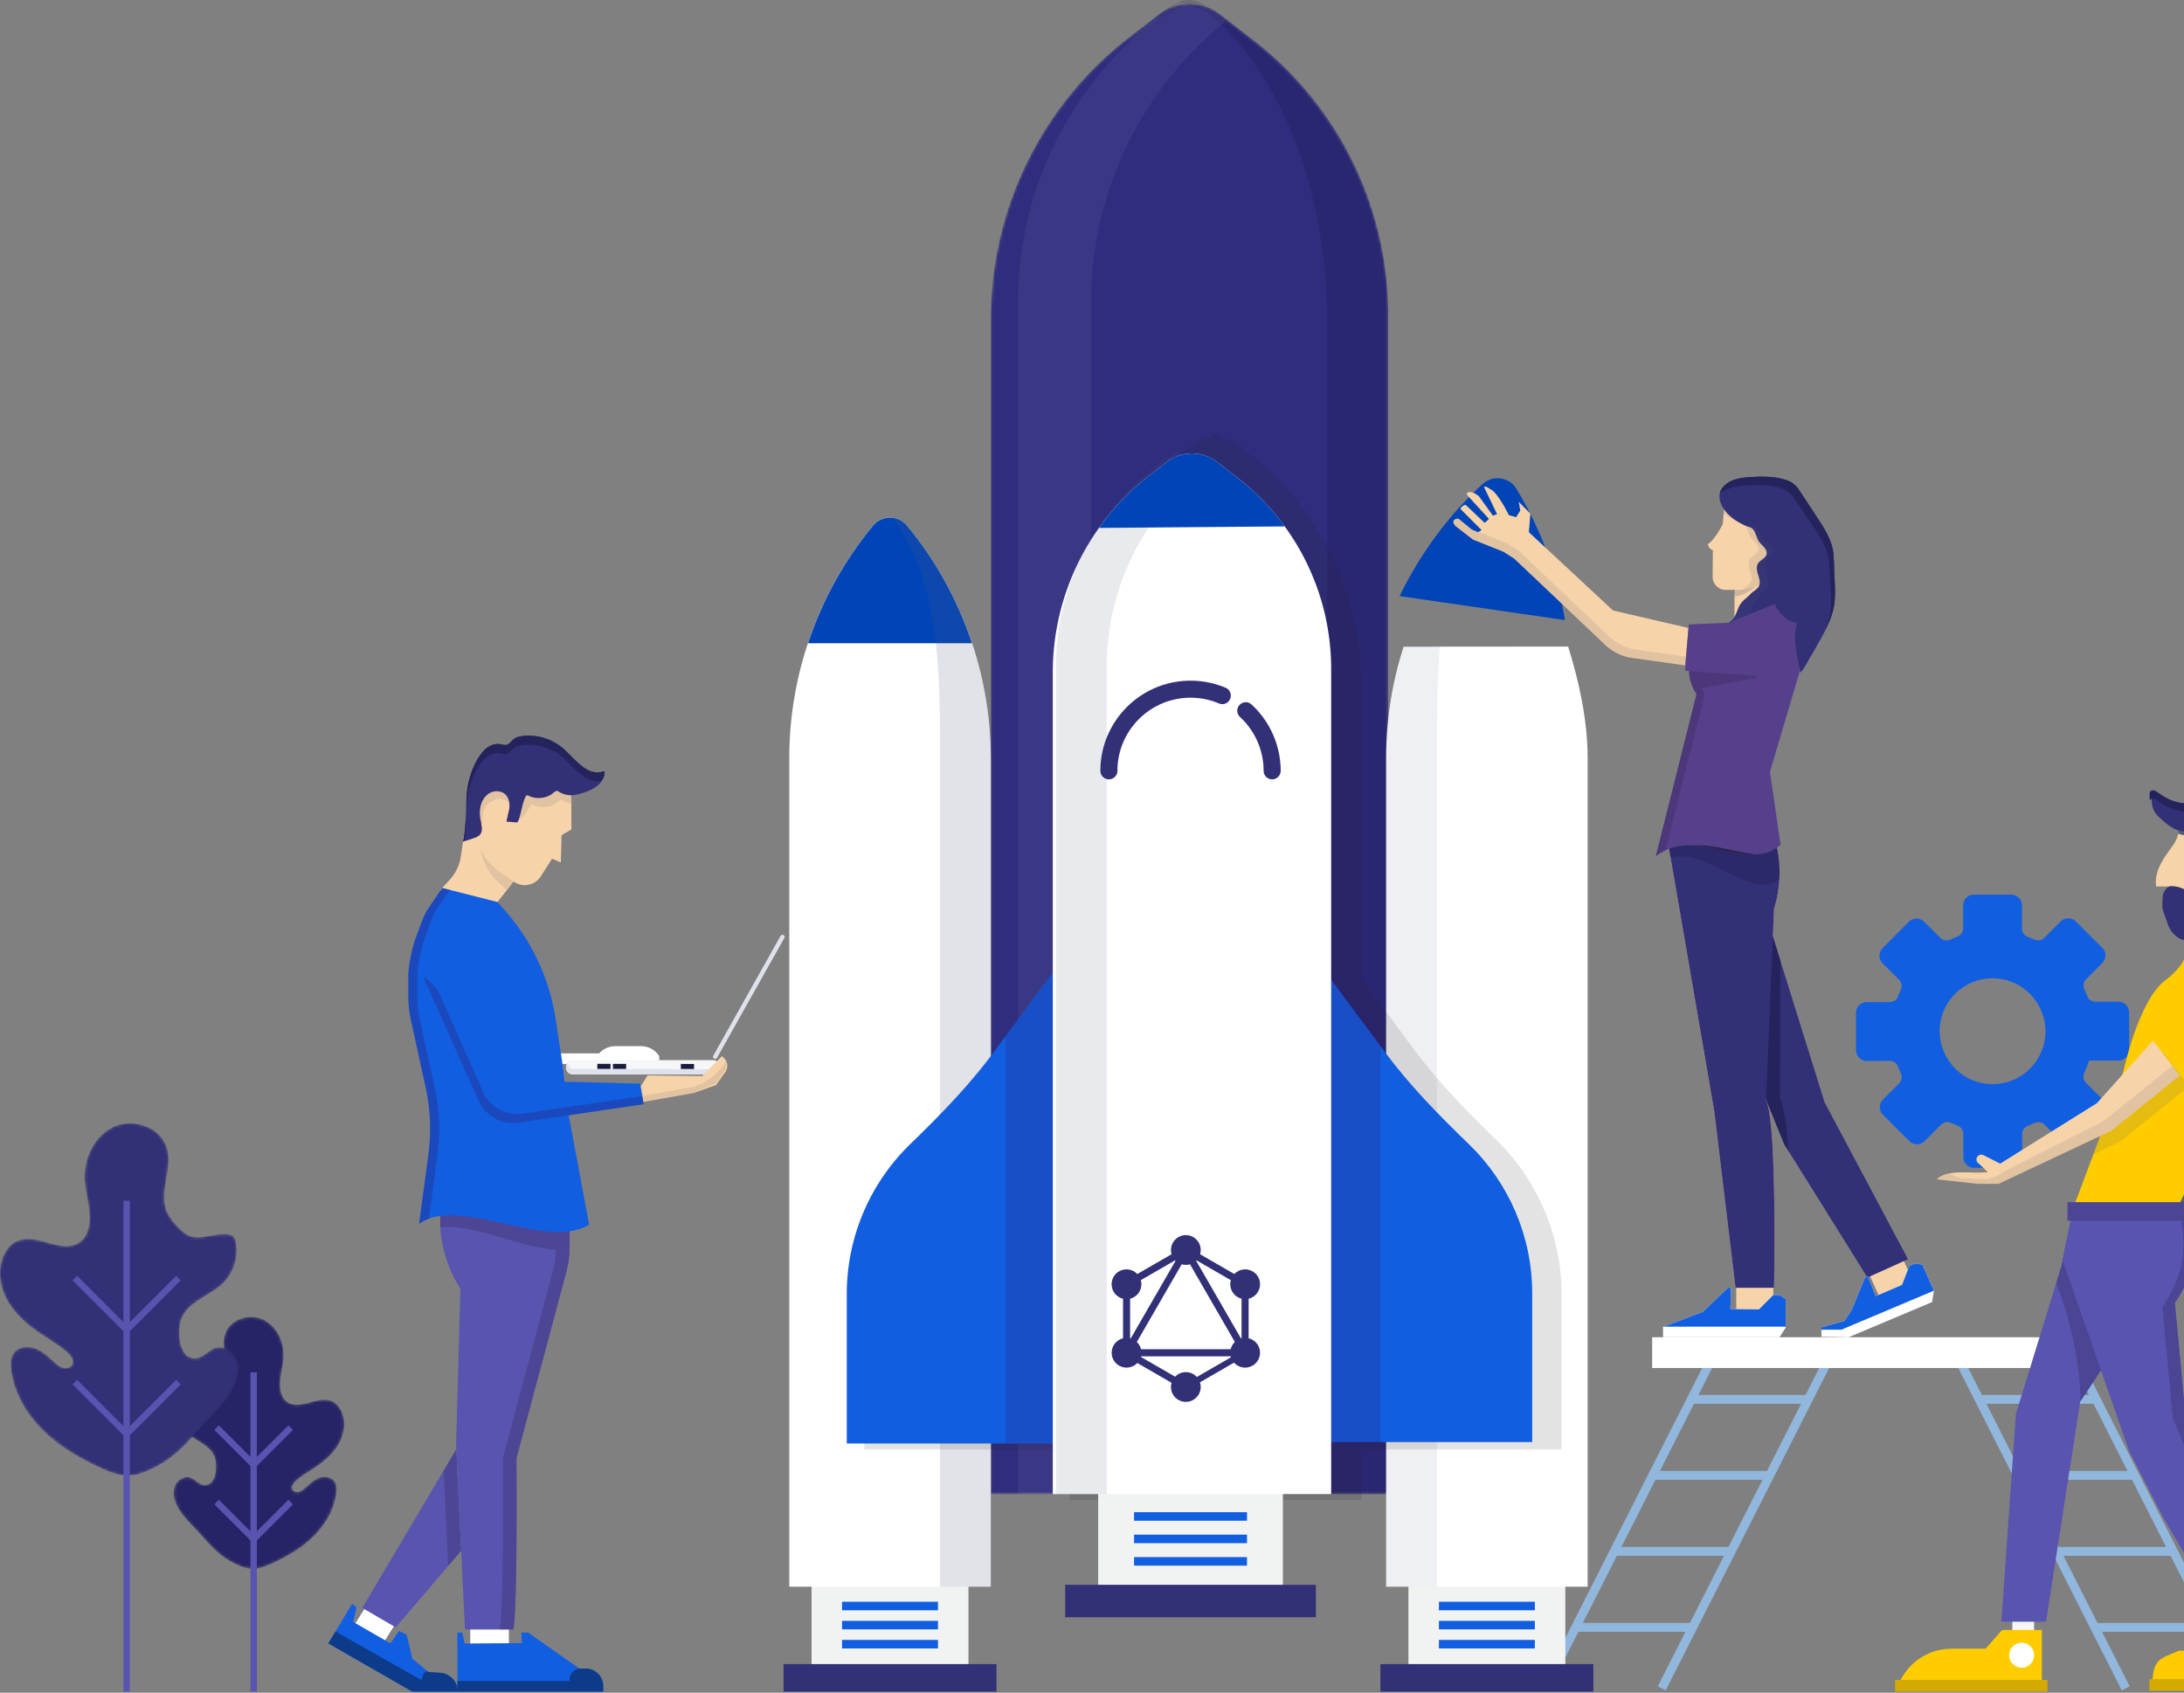 <svg xmlns="http://www.w3.org/2000/svg" xmlns:xlink="http://www.w3.org/1999/xlink" width="778" height="603" viewBox="0 0 778 603">
    <rect x="0" y="0" width="778" height="603" fill="#808080" stroke="none"/>
    <defs>
        <path id="a" d="M19.51 5.996c-1.911 5.595 2.452 11.873-.437 17.222-.937 1.745-3.067 4.142-4.733 5.167-1.739 1.078-3.96.674-6.169.27-1.28-.236-2.555-.47-3.726-.418-.71.033-1.484.13-1.981.637-.367.376-.519.91-.616 1.426-.753 3.89.65 8.123 3.58 10.79 3.308 3.01 9.048 4.545 10.453 9.263.874 2.928.495 10.226-4.166 9.488-1.748-.279-2.916-2.005-4.597-2.573-2.072-.704-4.45.674-5.376 2.658-.932 1.985-.656 4.348.151 6.387 1.278 3.214 3.739 5.793 6.139 8.28 4.942 5.129 8.186 10.014 14.707 13.227.167.085.336.167.503.246 5.247 2.506 8.032 2.088 13.139-.267 4.706-2.176 9.27-4.755 13.168-8.199 4.937-4.357 8.763-10.252 9.561-16.788.182-1.469.17-3.077-.7-4.266-1.196-1.642-3.648-1.884-5.541-1.153-1.894.731-3.38 2.206-4.888 3.568-.64.577-1.323 1.153-2.155 1.38-.834.225-1.85-.012-2.278-.761-.683-1.195.482-2.58 1.544-3.456 2.449-2.045 4.749-3.225 7.319-5.037 3.225-2.27 6.217-5.049 7.986-8.575 1.769-3.525 2.17-7.904.324-11.39-.558-1.062-1.332-2.036-2.345-2.68-1.8-1.131-4.112-1.077-6.193-.63-2.082.449-4.09 1.24-6.211 1.459-5.004.522-6.97-3-6.873-7.607.07-3.089 1.065-6.093 1.244-9.179.313-5.428-2.366-11.214-7.285-13.538C31.741.325 30.282.03 28.82.03c-3.996 0-8.02 2.2-9.309 5.966"/>
        <path id="c" d="M40.374 2.12c-6.882 3.25-10.626 11.34-10.19 18.932.253 4.314 1.645 8.51 1.74 12.828.139 6.445-2.61 11.37-9.613 10.642-2.962-.31-5.774-1.417-8.684-2.04-2.907-.625-6.142-.703-8.66.883-1.417.896-2.497 2.258-3.28 3.742-2.576 4.882-2.024 11.002.455 15.93 2.476 4.933 6.654 8.814 11.17 11.997 3.595 2.527 6.808 4.181 10.234 7.036 1.48 1.232 3.113 3.162 2.16 4.837-.598 1.05-2.02 1.377-3.189 1.062-1.162-.313-2.115-1.126-3.01-1.93-2.109-1.902-4.19-3.963-6.836-4.985-2.649-1.026-6.078-.686-7.75 1.605-1.22 1.669-1.231 3.917-.98 5.968 1.114 9.14 6.47 17.384 13.37 23.48 5.452 4.818 11.836 8.425 18.414 11.463 7.146 3.298 11.042 3.884 18.373.376.236-.112.47-.228.704-.343 9.117-4.494 13.657-11.327 20.572-18.497 3.359-3.483 6.793-7.085 8.58-11.581 1.126-2.85 1.512-6.157.216-8.933-1.302-2.774-4.624-4.7-7.525-3.717-2.345.795-3.984 3.21-6.426 3.601-6.518 1.035-7.049-9.178-5.826-13.271 1.966-6.594 9.992-8.742 14.619-12.957 4.096-3.726 6.06-9.645 5.003-15.083-.14-.725-.346-1.468-.858-1.993-.698-.71-1.775-.85-2.77-.892-1.642-.076-3.423.251-5.217.58-3.085.567-6.192 1.134-8.623-.371-2.327-1.441-5.304-4.794-6.62-7.23-4.04-7.474 2.066-16.255-.61-24.08C57.516 3.91 51.891.834 46.308.834c-2.048 0-4.09.413-5.935 1.287"/>
        <path id="e" d="M60.727 4.372l-10.583 8.19C19.131 36.552.971 73.585.971 112.836v418.626H142.54V111.177c0-38.2-17.678-74.245-47.86-97.596l-11.9-9.21A17.989 17.989 0 0 0 71.754.604a18.001 18.001 0 0 0-11.027 3.769"/>
    </defs>
    <g fill="none" fill-rule="evenodd">
        <g transform="translate(60.685 469.108)">
            <mask id="b" fill="#fff">
                <use xlink:href="#a"/>
            </mask>
            <path fill="#262466" d="M19.51 5.996c-1.911 5.595 2.452 11.873-.437 17.222-.937 1.745-3.067 4.142-4.733 5.167-1.739 1.078-3.96.674-6.169.27-1.28-.236-2.555-.47-3.726-.418-.71.033-1.484.13-1.981.637-.367.376-.519.91-.616 1.426-.753 3.89.65 8.123 3.58 10.79 3.308 3.01 9.048 4.545 10.453 9.263.874 2.928.495 10.226-4.166 9.488-1.748-.279-2.916-2.005-4.597-2.573-2.072-.704-4.45.674-5.376 2.658-.932 1.985-.656 4.348.151 6.387 1.278 3.214 3.739 5.793 6.139 8.28 4.942 5.129 8.186 10.014 14.707 13.227.167.085.336.167.503.246 5.247 2.506 8.032 2.088 13.139-.267 4.706-2.176 9.27-4.755 13.168-8.199 4.937-4.357 8.763-10.252 9.561-16.788.182-1.469.17-3.077-.7-4.266-1.196-1.642-3.648-1.884-5.541-1.153-1.894.731-3.38 2.206-4.888 3.568-.64.577-1.323 1.153-2.155 1.38-.834.225-1.85-.012-2.278-.761-.683-1.195.482-2.58 1.544-3.456 2.449-2.045 4.749-3.225 7.319-5.037 3.225-2.27 6.217-5.049 7.986-8.575 1.769-3.525 2.17-7.904.324-11.39-.558-1.062-1.332-2.036-2.345-2.68-1.8-1.131-4.112-1.077-6.193-.63-2.082.449-4.09 1.24-6.211 1.459-5.004.522-6.97-3-6.873-7.607.07-3.089 1.065-6.093 1.244-9.179.313-5.428-2.366-11.214-7.285-13.538C31.741.325 30.282.03 28.82.03c-3.996 0-8.02 2.2-9.309 5.966" mask="url(#b)"/>
        </g>
        <path fill="#5854B0" d="M89.207 545.502v-23.258l-12.86-12.86 1.623-1.624 11.237 11.237v-30.143h2.297v30.144l11.237-11.238 1.624 1.623-12.861 12.861v23.259l11.237-11.235 1.624 1.623-12.861 12.858v53.865h-2.297V548.75l-12.86-12.858 1.623-1.623 11.237 11.234z"/>
        <g transform="translate(0 399.32)">
            <mask id="d" fill="#fff">
                <use xlink:href="#c"/>
            </mask>
            <path fill="#323076" d="M40.374 2.12c-6.882 3.25-10.626 11.34-10.19 18.932.253 4.314 1.645 8.51 1.74 12.828.139 6.445-2.61 11.37-9.613 10.642-2.962-.31-5.774-1.417-8.684-2.04-2.907-.625-6.142-.703-8.66.883-1.417.896-2.497 2.258-3.28 3.742-2.576 4.882-2.024 11.002.455 15.93 2.476 4.933 6.654 8.814 11.17 11.997 3.595 2.527 6.808 4.181 10.234 7.036 1.48 1.232 3.113 3.162 2.16 4.837-.598 1.05-2.02 1.377-3.189 1.062-1.162-.313-2.115-1.126-3.01-1.93-2.109-1.902-4.19-3.963-6.836-4.985-2.649-1.026-6.078-.686-7.75 1.605-1.22 1.669-1.231 3.917-.98 5.968 1.114 9.14 6.47 17.384 13.37 23.48 5.452 4.818 11.836 8.425 18.414 11.463 7.146 3.298 11.042 3.884 18.373.376.236-.112.47-.228.704-.343 9.117-4.494 13.657-11.327 20.572-18.497 3.359-3.483 6.793-7.085 8.58-11.581 1.126-2.85 1.512-6.157.216-8.933-1.302-2.774-4.624-4.7-7.525-3.717-2.345.795-3.984 3.21-6.426 3.601-6.518 1.035-7.049-9.178-5.826-13.271 1.966-6.594 9.992-8.742 14.619-12.957 4.096-3.726 6.06-9.645 5.003-15.083-.14-.725-.346-1.468-.858-1.993-.698-.71-1.775-.85-2.77-.892-1.642-.076-3.423.251-5.217.58-3.085.567-6.192 1.134-8.623-.371-2.327-1.441-5.304-4.794-6.62-7.23-4.04-7.474 2.066-16.255-.61-24.08C57.516 3.91 51.891.834 46.308.834c-2.048 0-4.09.413-5.935 1.287" mask="url(#d)"/>
        </g>
        <path fill="#5854B0" d="M43.96 508.047v-33.82L25.843 456.11l1.623-1.623L43.96 470.98v-43.255h2.297v43.258l16.494-16.497 1.627 1.623-18.12 18.12v33.82l16.493-16.497 1.627 1.623-18.12 18.12v91.318H43.96v-91.32l-18.117-18.118 1.623-1.623 16.494 16.494z"/>
        <path fill="#91B7DC" d="M755.832 602.176l-58.94-116.251 2.819-1.43 58.94 116.249zM797.736 602.614l-58.94-116.25 2.82-1.433 58.94 116.251z"/>
        <path fill="#91B7DC" d="M705.04 500.075h41.679v-3.156h-41.678zM718.768 527.153h41.678v-3.156h-41.678zM732.491 554.227h41.682v-3.158H732.49zM746.221 581.302h41.682v-3.156H746.22zM593.36 602.176l-2.818-1.432 58.94-116.248 2.819 1.429zM551.459 602.614l-2.819-1.432 58.94-116.25 2.82 1.431z"/>
        <path fill="#91B7DC" d="M602.477 500.075h41.678v-3.156h-41.678zM588.747 527.153h41.681v-3.156h-41.681zM575.02 554.227h41.685v-3.158H575.02zM561.293 581.302h41.679v-3.156h-41.679z"/>
        <path fill="#FFF" d="M588.55 487.331h177.925v-10.953H588.55z"/>
        <path fill="#115EE1" d="M691.262 363.964c2.212-11.76 14.395-18.4 25.348-14.182 8.32 3.207 13.388 12.207 11.74 20.97-2.215 11.76-14.395 18.402-25.348 14.182-8.32-3.208-13.39-12.207-11.74-20.97m52.939 13.842l10.432-.009a3.83 3.83 0 0 0 3.823-3.826l-.012-13.305a3.827 3.827 0 0 0-3.83-3.82l-8.162.006c-1.353.003-2.515-.871-2.988-2.136-.289-.762-.601-1.515-.938-2.255-.561-1.229-.361-2.673.598-3.629l5.768-5.777a3.824 3.824 0 0 0 0-5.407l-9.41-9.4a3.827 3.827 0 0 0-5.41 0l-5.813 5.82a3.154 3.154 0 0 1-3.48.667 83.744 83.744 0 0 0-2.5-1.013 3.148 3.148 0 0 1-2-2.94v-8.242a3.823 3.823 0 0 0-3.823-3.826h-13.302a3.823 3.823 0 0 0-3.824 3.826v8.162c0 1.35-.873 2.51-2.136 2.986a33.5 33.5 0 0 0-2.363.99c-1.23.564-2.67.363-3.632-.59l-5.793-5.758a3.82 3.82 0 0 0-5.404.015l-9.382 9.433a3.82 3.82 0 0 0 .019 5.404l5.834 5.802c.92.916 1.184 2.29.677 3.483a67.487 67.487 0 0 0-1.007 2.5 3.141 3.141 0 0 1-2.934 2.003l-8.25.021a3.825 3.825 0 0 0-3.812 3.835l.03 13.303a3.82 3.82 0 0 0 3.836 3.81l8.165-.018c1.35-.003 2.513.868 2.992 2.134.288.761.604 1.514.94 2.25.562 1.23.365 2.674-.588 3.63l-5.765 5.786a3.827 3.827 0 0 0 .009 5.41l9.427 9.385a3.824 3.824 0 0 0 5.407-.009l5.808-5.832a3.16 3.16 0 0 1 3.48-.673c.829.352 1.727.71 2.5 1.01 1.211.47 2 1.636 2.003 2.937l.015 8.247a3.82 3.82 0 0 0 3.826 3.814l13.303-.02a3.82 3.82 0 0 0 3.817-3.83l-.012-8.165c-.003-1.35.87-2.516 2.133-2.992a33.964 33.964 0 0 0 2.254-.94c1.232-.559 2.67-.362 3.629.597l5.783 5.765a3.82 3.82 0 0 0 5.404-.006l9.397-9.415a3.83 3.83 0 0 0-.006-5.41l-5.825-5.81a3.154 3.154 0 0 1-.671-3.481 89.122 89.122 0 0 0 1.763-4.497"/>
        <path fill="#F1F2F2" d="M289.103 594.634h55.89v-45.03h-55.89z"/>
        <path fill="#323076" d="M279.12 602.614h75.86v-9.806h-75.86z"/>
        <path fill="#F1F2F2" d="M501.725 594.634h55.89v-45.03h-55.89z"/>
        <path fill="#323076" d="M491.742 602.614h75.86v-9.806h-75.86z"/>
        <g transform="translate(351.973 .8)">
            <mask id="f" fill="#fff">
                <use xlink:href="#e"/>
            </mask>
            <path fill="#2F2D7D" d="M60.727 4.372l-10.583 8.19C19.131 36.552.971 73.585.971 112.836v418.626H142.54V111.177c0-38.2-17.678-74.245-47.86-97.596l-11.9-9.21A17.989 17.989 0 0 0 71.754.604a18.001 18.001 0 0 0-11.027 3.769" mask="url(#f)"/>
        </g>
        <g>
            <path fill="#121141" d="M445.77 14.522L430.866 3.007c-8.36-6.457-13.967-.98-18.285 3.098.456 1.195 9.048-4.624 9.291-4.44l6.924 1.815c30.743 23.746 44 71.439 44 110.286v416.226a2.275 2.275 0 0 0 2.273 2.272h17.167a2.273 2.273 0 0 0 2.273-2.272V113.763a125.4 125.4 0 0 0-48.739-99.241" opacity=".174"/>
            <path fill="#FFF" fill-opacity=".433" d="M436.732 7.54l-5.868-4.534c-4.645-3.586-6.193-1.132-7.136-1.469l-4.488-.71a56.567 56.567 0 0 1-2.652 2.179l-6.818 5.267c-29.769 24.365-47.149 60.819-47.149 99.418v424.573h26.052V107.69c0-38.99 17.735-75.784 48.06-100.152" opacity=".124"/>
            <path fill="#FFF" d="M352.944 565.252h-71.787V270.187a130.163 130.163 0 0 1 29.832-82.929c3.144-3.805 8.976-3.805 12.12 0a130.183 130.183 0 0 1 29.835 82.93v295.064z"/>
            <path fill="#0044B8" d="M346.274 229.147c-5.04-15.162-12.835-29.39-23.166-41.888-3.144-3.805-8.976-3.805-12.12 0-10.328 12.498-18.126 26.726-23.166 41.888h58.452z"/>
            <path fill="#525D7A" d="M323.108 187.26c-1.362-1.649-3.231-2.538-5.167-2.759 17.304 22.681 16.907 57.062 16.907 85.687v295.065h18.096V270.188a130.177 130.177 0 0 0-29.836-82.929" opacity=".174"/>
            <path fill="#0044B8" d="M557.471 220.888a130.12 130.12 0 0 0-17.286-46.749v-.003c-2.567-4.215-8.335-5.049-11.991-1.736-12.34 11.182-22.423 25.209-29.633 39.952l58.91 8.536z"/>
            <path fill="#FFF" d="M558.603 230.325c3.966 12.57 6.964 26.486 6.964 39.861v295.065h-71.788V270.186c0-13.618 2.133-27.044 6.236-39.818l58.588-.043z"/>
            <path fill="#525D7A" d="M500.164 229.918c-3.86 12.416-6.384 27.074-6.384 40.267v295.068h18.09V270.185c0-11.925-.066-27.606 1.105-40.267h-12.81z" opacity=".09"/>
            <path fill="#231F20" d="M556.271 516.322v-55.344c0-20.564-8.468-40.562-23.227-54.878-10.092-9.791-20.666-20.517-29.617-32.63l-18.406-24.896V243.765c0-32.09-15.162-62.96-40.559-82.574l-3.577-2.764c-1.887-1.46-4.078-2.294-6.324-2.57-1.62-1.566-1.532-1.566-3.15 0-2.247.276-4.438 1.113-6.322 2.57l-2.652 2.048c-25.977 20.06-41.482 51.634-41.482 84.455v101.238l-20.192 27.302c-8.952 12.113-19.526 22.839-29.618 32.63-14.761 14.316-23.227 34.314-23.227 54.878v55.344h73.037v18.036h104.066v-18.036h71.25z" opacity=".124"/>
            <path fill="#F1F2F2" d="M391.202 566.716h65.795v-53.011h-65.795z"/>
            <path fill="#323076" d="M379.448 576.11h89.3v-11.548h-89.3z"/>
            <path fill="#115EE1" d="M301.643 514.227h83.108V333.231l-30.673 41.481c-8.824 11.934-19.195 22.554-29.848 32.889a74.37 74.37 0 0 0-22.587 53.378v53.248z"/>
            <path fill="#312075" d="M358.186 369.158v145.07h26.565V333.23z" opacity=".239"/>
            <path fill="#115EE1" d="M545.808 513.706H462.7V333.523l30.676 41.3c8.824 11.878 19.195 22.45 29.848 32.739 14.273 13.781 22.584 32.885 22.584 53.136v53.008z"/>
            <path fill="#312075" d="M491.829 369.158v145.07H465.26V333.23z" opacity=".239"/>
            <path fill="#FFF" d="M474.198 532.264h-99.165V239.492a88.612 88.612 0 0 1 34.448-70.13l6.18-4.776a14.643 14.643 0 0 1 8.955-3.055c3.243 0 6.393 1.074 8.957 3.055l7.103 5.486a86.248 86.248 0 0 1 33.522 68.255v293.937z"/>
            <path fill="#323076" d="M427.502 446.806l12.212 7.05a5.33 5.33 0 0 1 1.201-.95 5.304 5.304 0 0 1 7.235 1.941 5.304 5.304 0 0 1-1.942 7.235c-.44.253-.915.442-1.41.561v14.107c.49.119.959.307 1.395.558a5.278 5.278 0 0 1 1.941 7.234c-1.456 2.533-4.701 3.397-7.234 1.942a5.258 5.258 0 0 1-1.309-1.063l-12.137 7.007a5.3 5.3 0 0 1-5.026 6.962 5.288 5.288 0 0 1-5.293-5.293c0-.52.075-1.023.214-1.498l-12.208-7.049c-.349.366-.748.68-1.185.934-2.548 1.455-5.778.59-7.234-1.942a5.305 5.305 0 0 1 1.941-7.234c.436-.251.906-.44 1.395-.558v-14.107a5.306 5.306 0 0 1-1.41-.561c-2.533-1.456-3.397-4.702-1.941-7.235 1.456-2.532 4.701-3.397 7.234-1.94.442.255.844.573 1.195.944l12.216-7.053a5.308 5.308 0 0 1-.217-1.505 5.288 5.288 0 0 1 5.293-5.293 5.288 5.288 0 0 1 5.293 5.293c0 .526-.076 1.034-.219 1.513zm-1.272 2.172l12.241 7.068a5.285 5.285 0 0 0 .503 4.094 5.264 5.264 0 0 0 3.306 2.49v14.125a5.347 5.347 0 0 0-.205.055l-15.987-27.69c.048-.046.096-.094.142-.141zm-7.458.145l-15.988 27.69a5.332 5.332 0 0 0-.208-.056V462.63a5.264 5.264 0 0 0 3.306-2.49 5.286 5.286 0 0 0 .501-4.103l12.238-7.065.15.15zm5.135 1.254l15.984 27.684a5.306 5.306 0 0 0-1.49 2.584h-31.945a5.308 5.308 0 0 0-.559-1.396 5.332 5.332 0 0 0-.93-1.182l15.987-27.689a5.31 5.31 0 0 0 2.953-.001zm2.435 40.154l12.162-7.022a5.34 5.34 0 0 1-.098-.347H406.45a5.342 5.342 0 0 1-.055.205l12.22 7.056a5.277 5.277 0 0 1 3.814-1.62 5.278 5.278 0 0 1 3.914 1.728z"/>
            <path fill="#115EE1" d="M299.963 573.637v-3.034h34.171v3.034h-34.171zm0 6.797V577.4h34.171v3.034h-34.171zm0 6.797v-3.034h34.171v3.034h-34.171zm212.621-13.594v-3.034h34.172v3.034h-34.172zm0 6.797V577.4h34.172v3.034h-34.172zm0 6.797v-3.034h34.172v3.034h-34.172zm-108.598-45.499v-3.034h40.225v3.034h-40.225zm0 7.998v-3.034h40.225v3.034h-40.225zm0 8.002v-3.034h40.225v3.034h-40.225z"/>
            <path fill="#525D7A" d="M427.944 167.575c-.046-.036-.088-.076-.137-.112l-8.936-6.903-8.01 6.187a89.261 89.261 0 0 0-34.69 70.64v294.877h18.093V237.387c0-27.211 12.43-52.89 33.68-69.812" opacity=".13"/>
            <path fill="#0044B8" d="M391.503 188.063l66.138-.537a86.26 86.26 0 0 0-16.965-17.453l-7.103-5.485a14.646 14.646 0 0 0-17.911 0l-6.18 4.772a88.487 88.487 0 0 0-17.979 18.703"/>
            <path fill="#323076" d="M453.175 277.626a3.031 3.031 0 0 1-3.035-3.035 26.14 26.14 0 0 0-8.407-19.167 3.026 3.026 0 0 1-.18-4.284 3.024 3.024 0 0 1 4.285-.18 32.205 32.205 0 0 1 10.371 23.631 3.031 3.031 0 0 1-3.034 3.035zm-58.152 0a3.031 3.031 0 0 1-3.034-3.035c0-17.704 14.404-32.111 32.109-32.111 4.335 0 8.541.853 12.5 2.527a3.034 3.034 0 0 1-2.363 5.59 25.884 25.884 0 0 0-10.137-2.046c-14.359 0-26.04 11.682-26.04 26.04a3.031 3.031 0 0 1-3.035 3.035z"/>
            <path fill="#F6F6F6" d="M716.832 583.438h7.77v-8.508h-7.77z"/>
            <path fill="#5854B0" d="M781.019 430.465l-12.947 28.116-27.042 40.695-12.173 78.426h-15.909l5.18-74.038 16.279-52.854 4.069-20.345z"/>
            <path fill="#4B4594" d="M773.084 447.696l-36.921-5.668-1.757 8.781-1.924 6.248c4.127 10.72 8.39 25.64 8.678 42.024l26.914-40.501 5.01-10.884z"/>
            <path fill="#FC0" d="M778.485 339.88l20.663 1.059v4.065s8.508 11.47 8.138 17.39c-.37 5.92-22.936 65.852-26.267 68.073h-42.546s17.022-44.764 18.13-49.574c0 0 5.179-24.049 14.427-31.45 0 0 7.164-5.09 7.455-9.563"/>
            <path fill="#525D7A" d="M799.147 345.006v-4.07h-5.877v4.07s8.51 11.466 8.14 17.386c-.37 5.923-22.935 65.855-26.264 68.073h5.871c3.332-2.218 25.9-62.15 26.271-68.073.37-5.92-8.14-17.386-8.14-17.386"/>
            <path fill="#525D7A" d="M779.834 386.976l-12.213-15.651 11.075-9.573c3.783-3.932 6.654-3.235 10.586.55l.452.694c3.933 3.78 5.49 6.493 3.927 10.574l-13.827 13.406z"/>
            <path fill="#FC0" d="M777.987 385.05l-12.586-16.455 13.32-10.19c4.543-3.476 11.045-2.612 14.52 1.934 3.477 4.545 2.61 11.047-1.933 14.525l-13.32 10.185z"/>
            <path fill="#525D7A" d="M751.607 395.34a2206.254 2206.254 0 0 1-5.875 15.863l9.607-4.524 24.477-19.716-9.537-12.462-18.672 20.84z" opacity=".137"/>
            <path fill="#F7D3A9" d="M711.963 421.71l40.076-18.868 24.474-19.72-9.533-12.458-19.996 22.31-36.32 22.703 1.423 1.715-7.315.324c-3.126.137-11.555-1.062-14.88 2.391l14.673 1.602h7.398z"/>
            <path fill="#525D7A" d="M773.854 379.648l-24.492 19.731-40.896 20.694-10.28-.443-3.963-1.55c-1.723.351-3.289.946-4.333 2.026l14.674 1.602h7.4l40.077-18.867 24.474-19.716-2.661-3.477z" opacity=".134"/>
            <path fill="#5854B0" d="M781.019 430.465s2.591 12.58 0 20.715c-2.592 8.141-6.287 12.884-6.287 12.884l3.717 39.6 28.124 67.848-15.195 4.528-20.71-35.289-12.215-23.855-23.685-67.888 3.708-18.543h42.543z"/>
            <path fill="#4B4594" d="M776.613 431.932s2.59 12.58 0 20.718c-2.592 8.141-6.287 12.883-6.287 12.883l3.717 39.6 28.063 67.71 4.467-1.33-28.125-67.848-3.717-39.6s3.702-4.746 6.287-12.883c2.592-8.138 0-20.715 0-20.715h-42.543l-.294 1.465h38.432z"/>
            <path fill="#F7D3A9" d="M803.094 330.086h-23.521a6.686 6.686 0 0 1-6.685-6.687v-7.62h-4.824c-1.029-7.849 6.268-13.505 7.506-17.473 1.89-6.042-2.682-8.175-2.682-8.175h30.206v39.955z"/>
            <path fill="#4B4594" d="M736.506 434.848h46.858v-6.603h-46.858z"/>
            <path fill="#F7D3A9" d="M709.883 419.282l-4.86-4.694a1.723 1.723 0 0 1-.76-2.315 1.726 1.726 0 0 1 2.316-.755l6.341 3.213a1.723 1.723 0 0 1 .756 2.315c-.431.847-2.947 2.667-3.793 2.236"/>
            <path fill="#FC0" d="M727.368 580.652h-14.154l-5.902 6.672h-12.128c-7.65 0-14.65 4.293-18.108 11.108h50.292v-17.78z"/>
            <path fill="#FFF" d="M724.604 589.544a4.441 4.441 0 1 1-8.88-.004 4.441 4.441 0 0 1 8.88.004"/>
            <path fill="#D4AA00" d="M675.09 602.614h54.261v-4.18H675.09z"/>
            <path fill="#FC0" d="M806.25 573.881l-13.054 5.477-2.86 8.435-14.144.252c-7.051 2.958-8.884 3.083-9.442 10.708h26.182l20.2-8.472-6.882-16.4z"/>
            <path fill="#D4AA00" d="M765.668 602.32H795.2v-4.178h-29.532z"/>
            <path fill="#525D7A" d="M799.21 330.086h3.883v-39.955h-30.206s3.787 1.836 2.968 6.794c1.538.643 3.225.904 5.373.583 1.144-.173 2.255.045 3.283.527 2.146.996 3.936 3.11 4.9 5.14.923 1.945 1.32 7.389 1.497 9.534.185 2.285 1.195 7.073-.1 9.015-.962 1.447-4.185.61-5.787-.067-3.374-1.435-5.944-4.427-10.808-4.533-.458-.012-.91.221-1.326.567v5.708a6.688 6.688 0 0 0 6.685 6.687h.816v6.466c.543.04 1.086.06 1.623.073 3.732.076 6.876 1.217 10.32-.755 3.935-2.349 2.573-7.252 2.306-10.915-.176-2.436-.194-4.973-.322-7.352-.085-1.538-.215-3.237 1.35-4.293 2.707-1.83 5.383 1.371 5.435 3.969.051 2.752.194 6.575-.452 9.227-.213.868-1.093 2.303-1.439 3.58"/>
            <path fill="#323076" d="M773.421 315.653c4.867.106 7.434 3.1 10.808 4.533 1.602.683 3.741.759 4.706-.686 1.296-1.942.48-6.22.295-8.502-.176-2.145-.565-6.769-1.487-8.71-.968-2.034-1.875-4.728-4.02-5.724-1.03-.476-2.143-.697-3.287-.527-4.775.716-7.327-1.323-10.856-4.479-.75-.67-1.478-1.38-2.003-2.236-1.107-1.812-1.162-4.054-1.18-6.175-.003-.391 0-.807.212-1.132.31-.467 2.5.662 2.953 1.002 2.785 2.102 7.34 3.701 10.923 2.97 3.356-.689 5.72-3.617 9.182-3.44 3.668.187 7 2.845 9.354 5.485.716.316 2.367.207 3.135.07 2.224-.394 4.66.38 6.065 1.987 1.942 2.228 1.217 5.975 1.293 8.77.079 2.785-.492 5.482-.465 8.234.037 4.039-.012 7.744-1.07 11.734-.383 1.429-.007 2.837-.662 4.096-.844 1.623-1.117 3.456-1.757 5.164-.34.904-.759 1.836-1.535 2.416-.95.703-4.703 1.113-5.504-.049-.941-1.362.054-4.278.382-5.626.646-2.651 1.456-6.265 1.405-9.017-.049-2.6-2.728-5.799-5.432-3.972-1.562 1.059-2.03 2.816-1.945 4.357.125 2.379.261 4.852.437 7.288.267 3.666 1.141 8.645-2.794 10.996-3.444 1.97-5.623.75-9.352.677-1.796-.036-3.701-.1-5.216-1.074-1.93-1.241-3.228-3.043-3.902-5.234-.458-1.499-1.134-3.028-1.593-4.527-.433-1.411-.163-3.396-.115-4.873.049-1.478 1.548-3.83 3.025-3.796"/>
            <path fill="#25235C" d="M765.93 284.953c.316-.467.977-.58 1.52-.421.54.157.987.525 1.439.864 2.785 2.1 7.337 4.26 10.92 3.526 3.353-.683 5.686-4.342 9.151-4.163 3.669.188 7.659 2.94 10.013 5.58.713.313 1.53.012 2.297-.124 2.224-.395 4.867 1.204 6.272 2.816.916 1.043 1.229 2.433 1.323 3.899.085-2.422.2-5.095-1.323-6.84-1.405-1.608-3.756-2.73-5.98-2.336-.771.136-1.876-.04-2.589-.355-2.354-2.637-6.375-4.718-10.043-4.906-3.465-.176-5.768 2.806-9.121 3.492-3.583.734-8.135-1.423-10.92-3.526-.452-.34-.898-.707-1.439-.865-.543-.16-1.204-.048-1.52.422-.212.325-.215.74-.212 1.129.006.716.033 1.444.088 2.166.033-.121.055-.248.124-.358"/>
            <path fill="#F7D3A9" d="M681.914 457.388l-12.037 5.471-5.65-12.428 12.034-5.474z"/>
            <path fill="#323076" d="M623.14 376.969l12.486 30.673 29.623 47.456 14.434-6.518-29.741-55.93-22.15-70.995z"/>
            <path fill="#FFF" d="M665.368 454.68l-1.008.446-4.715 11.448-2.612 4.005-8.199 2.252.015 3.359 9.667.185 29.77-12.544.621-4.023-4.105-9.294-2.597-.455-2.027.892-2.625 6.778-9.342 3.993z"/>
            <path fill="#115EE1" d="M688.898 459.786l-4.096-9.273-2.598-.455-2.027.892-2.624 6.778-9.343 3.997-2.843-7.046-1.007.45-4.715 11.444-2.613 4.009-8.198 2.251.003.85h7.109z"/>
            <path fill="#F7D3A9" d="M618.489 467.563h13.22V453.91h-13.22z"/>
            <path fill="#F8AA8F" d="M593.518 296.253l17.143 99.55 7.583 62.946h13.712s1.162-58.88-2.844-66.835l2.844-68.186a43.052 43.052 0 0 0 1.262-20.617 15.151 15.151 0 0 0-3.65-7.416l-.456-.507-35.594 1.065z"/>
            <path fill="#25235C" d="M637.215 410.189c-.777-9.033-1.803-16.43-3.144-18.864l.195-48.924-6.472-20.748-4.655 55.317 12.489 30.673 1.587 2.546z"/>
            <path fill="#323076" d="M593.518 296.253l17.143 99.55 7.583 62.946h13.712s1.162-58.88-2.844-66.835l2.844-68.186a43.052 43.052 0 0 0 1.262-20.617 15.151 15.151 0 0 0-3.65-7.416l-.456-.507-35.594 1.065z"/>
            <path fill="#FFF" d="M616.654 458.749h-1.102l-8.938 8.568-14.198 5.39v3.67h41.506l2.194-3.428V462.79l-2.194-1.468h-2.212l-5.14 5.14-10.162-.122z"/>
            <path fill="#115EE1" d="M631.71 461.32l-5.14 5.14-10.162-.12.246-7.593h-1.102l-8.939 8.572-13.951 5.292h43.453v-9.822l-2.194-1.469z"/>
            <path fill="#F7D3A9" d="M617.876 221.28h13.587v-13.22h-13.587z"/>
            <path fill="#525D7A" d="M617.958 212.607a17.883 17.883 0 0 0 10.929-7.412l-11.958 2.515 1.029 4.897z" opacity=".252"/>
            <path fill="#F7D3A9" d="M614.328 179.293l-.613 7.343s-2.816 5.752-5.386 7.224c0 0 .492 1.957 1.836 2.079l-.082 9.527a4.632 4.632 0 0 0 4.633 4.673h4.451c7.768 0 14.65-5.01 17.035-12.401l3.465-10.732-5.022-10.53-12.607-.733s-4.894-.856-7.71 3.55"/>
            <path fill="#525D7A" d="M620.79 210.008c7.085-.646 13.196-5.4 15.411-12.27l3.466-10.735-5.022-10.526-12.607-.734s-4.895-.856-7.71 3.55l-.3 3.571a23.052 23.052 0 0 0 4.696 2.9c.731.34 1.833.535 2.464.996.737.543 1.302 2.057 1.632 2.886.158.388.289.791.459 1.177.734 1.647 3.189 2.855 3.137 4.788-.021.822-.64 1.499-1.287 2.005-.646.507-1.38.95-1.811 1.651-.731 1.196-.364 2.734.052 4.075.382 1.229.919 2.867.224 4.093-.592 1.041-1.915 1.712-2.804 2.573" opacity=".134"/>
            <path fill="#323076" d="M613.794 173.497c-2.852 3.38-.37 7.734 2.41 10.265 1.605 1.459 3.501 2.557 5.461 3.474.725.34 1.83.53 2.458.992.74.543 1.302 2.057 1.632 2.885.158.392.292.792.462 1.18.73 1.645 3.189 2.853 3.137 4.786-.024.822-.643 1.502-1.29 2.008-.646.507-1.377.95-1.808 1.651-.734 1.196-.367 2.73.052 4.072.382 1.232.919 2.867.224 4.093-.652 1.15-2.22 1.833-3.083 2.837-.968 1.12-2.218 1.83-3.143 3.025-1.36 1.745-1.645 4.182-2.98 5.775-1.429 1.705-3.95 2.63-5.744 3.893-2.096 1.471-4.008 3.735-3.78 6.287 3.86-1.339 8.66.64 11.936-1.8.595-.446 1.093-1.01 1.675-1.474 1.414-1.123 3.229-1.575 4.84-2.391a11.692 11.692 0 0 0 4.09-3.438c1.578.561 3.308.376 4.97.179 2.312-.267 4.71-.57 6.673-1.815 1.693-1.07 2.897-2.743 4.062-4.372l1.77-2.479c.54-.756 1.08-1.514 1.583-2.294 2.758-4.266 4.412-9.44 3.608-14.455-.716-4.427-3.238-8.32-5.698-12.067-1.948-2.962-3.893-5.923-5.841-8.881-.725-1.105-1.466-2.228-2.5-3.047-.91-.722-2.003-1.174-3.114-1.52-3.817-1.18-7.895-1.156-11.885-.944-3.695.2-7.789.747-10.177 3.575"/>
            <path fill="#F7D3A9" d="M600.253 237.025l-19.228-2.7a17.34 17.34 0 0 1-9.21-4.595l-32.323-30.643-3.81-2.472-11.018-4.421-6.038-4.685c-1.736-1.608-.695-2.892.958-2.719l4.713 3.866 2.202.92 1.284-.735-7.525-7.528c.03-.589 1.247-1.496 1.833-1.469l6.793 6.424 1.533-1.405-7.677-8.372c-1.016-1.423 1.678-1.911 4.154.368l4.93 6.839 1.47-.55-4.64-9.603c.406-.667 1.896.531 2.576.917 2.564 1.45 6.284 9.054 6.284 9.054l2.573.734 1.468-2.388-.549-3.12 4.163 4.24-.534 6.617 29.972 27.885 26.884 6.232-1.238 13.309z"/>
            <path fill="#525D7A" d="M582.495 231.386a17.337 17.337 0 0 1-9.212-4.594l-32.32-30.643-3.812-2.473-10.474-4.202-.176.1-2.206-.92-4.712-3.862c-1.65-.176-2.692 1.11-.959 2.716l6.038 4.688 11.018 4.417 3.81 2.473 32.324 30.646a17.344 17.344 0 0 0 9.212 4.591l19.228 2.7.289-3.104-18.048-2.533z" opacity=".134"/>
            <g fill="#525D7A">
                <path d="M613.21 174.532c1.484-2.278 4.033-3.447 6.725-4.166-2.376.446-4.61 1.317-6.142 3.132-.519.619-.813 1.274-1.01 1.941.127-.303.236-.606.428-.907"/>
                <path d="M617.332 225.347c1.624-1.475 4.012-2.706 5.22-4.573 1.125-1.747 1.104-4.202 2.232-6.101.774-1.3 1.93-2.158 2.746-3.39.735-1.101 2.21-1.975 2.71-3.195.54-1.304-.2-2.861-.731-4.035-.58-1.278-1.132-2.758-.556-4.036.34-.75 1.014-1.28 1.59-1.863.58-.582 1.111-1.332 1.03-2.148-.186-1.927-2.777-2.819-3.703-4.36-.221-.364-.4-.747-.607-1.117-.427-.78-1.174-2.212-1.975-2.66-.683-.38-1.802-.435-2.567-.68a22.92 22.92 0 0 1-4.97-2.273 24.2 24.2 0 0 0 3.914 2.318c.725.34 1.83.534 2.458.995.74.54 1.302 2.054 1.632 2.883.158.394.292.795.462 1.18.73 1.648 3.189 2.855 3.137 4.788-.024.822-.643 1.499-1.29 2.006-.646.506-1.377.95-1.808 1.65-.734 1.196-.367 2.734.052 4.072.382 1.232.919 2.87.224 4.096-.652 1.147-2.22 1.833-3.083 2.838-.968 1.12-2.218 1.83-3.146 3.022-1.356 1.744-1.642 4.18-2.977 5.777-1.429 1.705-3.95 2.627-5.744 3.89-2.096 1.474-4.01 3.735-3.78 6.29 2.033-.704 4.327-.498 6.523-.495.304-1.845 1.572-3.577 3.007-4.879" opacity=".134"/>
            </g>
            <path fill="#25235C" d="M629.567 295.696l-.452-.507-35.598 1.065 1.584 9.191c13.436-3.301 28.252 15.299 38.741 7.91.2-3.416-.003-6.854-.625-10.246a15.141 15.141 0 0 0-3.65-7.413" opacity=".452"/>
            <path fill="#56408B" d="M632.213 215.148s11.248 4.172 11.797 14.27L630.5 274.953l3.799 25.976c-11.83 10.505-29.396-7.124-44.452 4.078l14.504-57.778a14.827 14.827 0 0 1-2.045-12.74l.421-1.409 14.783-11.918 14.704-6.014z"/>
            <g fill="#2B2046">
                <path d="M606.049 245.093l-2.707.468c.298.573.634 1.131 1.008 1.668l-14.504 57.779a19.55 19.55 0 0 1 3.453-2.055l13.988-55.724a14.906 14.906 0 0 1-1.238-2.136" opacity=".261"/>
                <path d="M603.584 301.163c7.743.41 15.502 3.696 22.316 3.207-6.957-.443-14.707-3.632-22.316-3.207"/>
            </g>
            <path fill="#2B2046" d="M629.114 224.217l-16.246.685-10.14 8.178-.425 1.407a14.822 14.822 0 0 0 1.056 11.078l22.362-4.038 3.393-17.31z" opacity=".261"/>
            <path fill="#56408B" d="M629.114 221.279l-27.515 1.162-1.35 16.488 30.248 2.242z"/>
            <path fill="#323076" d="M653.343 201.404c-.02-2.064-.109-4.315-1.456-5.88-.619-.717-1.447-1.215-2.26-1.7-.705-.422-1.415-.844-2.182-1.135-3.441-1.31-7.298.197-10.471 2.073-1.948 1.15-3.824 2.506-5.356 4.187-.743.82-1.417 1.711-1.939 2.688-.673 1.268-.692 1.681-.333 2.965.983 3.513 1.401 7.206 2.867 10.547 1.471 3.337 4.354 6.402 7.992 6.684-1.827 6.3.194 12.177 1.193 17.823 1.177-1.317 2.163-3.286 2.906-4.563 1.408-2.412 2.813-4.822 4.163-7.264 1.672-3.025 3.265-6.123 4.263-9.43 1.654-5.493.674-11.346.613-16.995"/>
            <path fill="#25235C" d="M653.343 201.404a21.913 21.913 0 0 0-.154-2.476c-.003-.85-.043-1.7-.18-2.546-.715-4.427-3.237-8.32-5.698-12.067l-5.84-8.885c-.726-1.101-1.466-2.224-2.5-3.043-.911-.722-2.003-1.177-3.117-1.52-3.814-1.183-7.892-1.156-11.882-.944-3.696.197-7.789.747-10.177 3.575a5.16 5.16 0 0 0-1.147 2.418c2.41-2.21 6.053-2.737 9.394-2.962 3.984-.267 8.062-.345 11.894.786 1.114.328 2.212.768 3.135 1.478 1.04.807 1.799 1.918 2.54 3.01 1.984 2.937 3.971 5.871 5.956 8.805 2.515 3.714 5.085 7.574 5.859 11.989.145.846.203 1.693.212 2.542.118.823.17 1.66.191 2.476.134 5.647 1.193 11.488-.388 17.001-.352 1.23-.81 2.425-1.299 3.608 1.017-2.02 1.936-4.087 2.588-6.25 1.654-5.493.674-11.346.613-16.995"/>
            <path fill="#FFF" d="M167.518 589.864h13.763v-14.98h-13.763zM125.784 579.594l10.31 6.46 7.32-11.688-10.311-6.457z"/>
            <path fill="#115EE1" d="M163.063 602.614H146.9l-29.942-17.183 8.505-14.12 1.532 1.358-1.174 5.116 13.254 7.646 3.061-4.423 2.722 1.359 2.042 8.508 5.701 4.764 4.182.273a6.716 6.716 0 0 1 6.28 6.702"/>
            <path fill="#5854B0" d="M162.546 516.26l-33.486 56.534 11.9 6.936 23.322-27.299z"/>
            <path fill="#0D3B8A" d="M163.063 602.614H146.9l-29.942-17.183 2.558-4.25L150.11 598.5c1.01-4.118 2.491-2.861 2.491-2.861l4.182.273a6.716 6.716 0 0 1 6.28 6.702"/>
            <path fill="#2B2046" d="M158.053 523.846l4.494-7.586 1.735 36.171-4.6 5.383z" opacity=".265"/>
            <path fill="#5854B0" d="M202.913 437.74v6.587c0 2.959-.388 5.908-1.153 8.77l-17.778 66.394s.434 52.763-1.083 60.995h-17.27l-3.162-65.88 1.541-55.563a45.006 45.006 0 0 1-7.203-24.24l-.019-4.367h46.127v7.304z"/>
            <path fill="#2B2046" d="M179.125 519.493l17.778-66.399a34.07 34.07 0 0 0 1.138-7.84l4.858-.003a33.635 33.635 0 0 1-1.141 7.843l-17.775 66.399s.434 52.762-1.083 60.994h-4.858c1.517-8.232 1.083-60.994 1.083-60.994" opacity=".265"/>
            <path fill="#115EE1" d="M162.929 602.614h51.952v-1.957a6.276 6.276 0 0 0-6.278-6.275h-2.224l-18.284-12.816h-2.36l.133 3.777-20.375.137-.81-3.914h-1.754v21.048z"/>
            <path fill="#0D3B8A" d="M214.88 600.659v1.957h-51.952v-3.78h39.985c-.361-3.778 3.465-4.452 3.465-4.452h2.227a6.273 6.273 0 0 1 6.275 6.275"/>
            <path fill="#FFF" d="M234.851 376.225a7.766 7.766 0 0 0-6.514-3.544h-9.142c-1.99 0-3.905.765-5.347 2.136l-.452.431h-15.113v3.763l36.568-.022v-2.764z"/>
            <path fill="#F7D3A9" d="M156.788 317.14l14.673 11.537 12.52-15.927-6.664-12.862a10.098 10.098 0 0 0-11.639-5.089l-1.517 10.298a15.588 15.588 0 0 1-3.887 8.211l-3.486 3.832z"/>
            <path fill="#F5F7F9" d="M204.023 382.72l50.047.034a2.389 2.389 0 0 0 2.388-2.388v-.322a2.39 2.39 0 0 0-2.388-2.39l-50.04-.034a2.39 2.39 0 0 0-2.392 2.388v.321a2.385 2.385 0 0 0 2.385 2.391"/>
            <path fill="#DFE2EC" d="M201.638 379.994c0-.58.233-1.089.576-1.502a2.374 2.374 0 0 0 2.37 2.364l50.077.03c.731.004 1.36-.348 1.793-.87 0 .006.003.009.003.012v.352a2.37 2.37 0 0 1-2.373 2.373l-50.074-.034a2.372 2.372 0 0 1-2.372-2.373v-.352zM254.355 377.073l.085.048a.72.72 0 0 0 .977-.276l23.995-42.734a.716.716 0 0 0-.273-.974l-.085-.049a.715.715 0 0 0-.977.273l-23.995 42.735a.722.722 0 0 0 .273.977"/>
            <path fill="#191C3C" d="M218.344 380.792h4.694v-1.8h-4.691zM212.789 380.79h4.69v-1.8h-4.69zM242.538 380.81l4.69.002v-1.8l-4.69-.002z"/>
            <path fill="#525D7A" d="M171.04 298.09l.222-3.195c2.54.768 4.763 2.5 6.053 4.995l6.666 12.859-3.45 4.387-3.292-3.119a20.05 20.05 0 0 1-6.199-15.927" opacity=".134"/>
            <path fill="#F7D3A9" d="M203.545 285.503v9.995l-3.508 2.027-.246 9.715-3.128-1.35-4.014 6.296c-2.076 3.26-6.454 4.124-9.616 1.903l-5.088-3.578a20.056 20.056 0 0 1-8.46-14.85l-1.025-13.25 1.896-1.584a35.072 35.072 0 0 1 29.195-7.494l1.566.306 1.602 5.79c.55 1.978.826 4.023.826 6.074"/>
            <path fill="#525D7A" d="M168.461 282.41l1.896-1.583a35.065 35.065 0 0 1 29.193-7.495l1.566.307 1.605 5.79c.546 1.978.825 4.023.825 6.074v.834c-.859-.164-1.7-.418-2.46-.846-.911-.504-.893-.75-1.76-.24-.565.33-1.026.853-1.612 1.183-2.33 1.299-5.319 1.496-7.731.292-.218-.107-.458-.228-.692-.161-.243.07-.382.321-.491.549-2.931 6.093-5.878 5.538-5.732 3.89.149-1.654-.155-3.45-1.31-4.646-1.372-1.416-3.779-2.281-5.538-1.39-1.757.89-3.365 1.736-3.845 3.648-.482 1.912-1.162 5.622-.78 7.558.295 1.481-1.948 1.554-2.108-.513l-1.026-13.25z" opacity=".134"/>
            <path fill="#323076" d="M166.074 288.783c.064-2.315.021-4.636.297-6.933.568-4.737 2.485-10.429 5.656-14.091 1.369-1.578 3.332-2.773 5.42-2.722 1.019.027 2.184.552 3.2.243.899-.27 1.42-1.183 2.091-1.77.98-.855 2.355-1.204 3.623-1.34 5.028-.54 10.253 1.062 14.112 4.33 1.269 1.074 2.388 2.309 3.578 3.465 3.03 2.952 6.32 6.26 10.887 4.842.142-.045.336-.072.41.058.026.046.026.1.026.155.003 1.95-1.15 3.768-2.676 4.985-1.526 1.22-3.392 1.924-5.252 2.51-1.22.382-2.464.725-3.738.77a8.193 8.193 0 0 1-4.242-1.032c-.91-.506-.892-.749-1.76-.24-.564.331-1.022.853-1.611 1.181-2.333 1.302-5.32 1.496-7.731.294-.219-.109-.459-.23-.692-.163-.243.072-.386.321-.492.552-1.216 2.618-1.46 5.586-2.451 8.298-.098.264-.216.55-.459.692-.236.14-.528.116-.8.085-.999-.103-2-.206-2.998-.312.294-1.636.83-3.223.977-4.876.148-1.654-.155-3.45-1.311-4.643-1.372-1.417-3.72-1.61-5.477-.719-1.76.89-2.943 2.692-3.423 4.603-.48 1.915-.327 3.936.055 5.871.294 1.478.674 3.177-.255 4.37-.528.676-1.368 1.013-2.179 1.307a55.077 55.077 0 0 1-3.868 1.23 77.74 77.74 0 0 0 1.083-11"/>
            <path fill="#25235C" d="M204.05 273.205c-1.19-1.16-2.31-2.394-3.575-3.465-3.862-3.268-9.087-4.873-14.115-4.33-1.268.136-2.64.485-3.62 1.34-.673.583-1.195 1.5-2.093 1.77-1.017.31-2.179-.216-3.202-.243-2.087-.054-4.05 1.141-5.419 2.722-3.17 3.66-5.085 9.351-5.656 14.09-.276 2.298-.233 4.619-.297 6.934-.067 2.549-.31 5.086-.628 7.613-.152.043-.3.103-.455.146a76.858 76.858 0 0 0 1.083-11c.064-2.312.021-4.636.297-6.933.57-4.736 2.486-10.428 5.656-14.088 1.369-1.58 3.332-2.776 5.42-2.721 1.022.024 2.184.552 3.2.242.899-.273 1.42-1.186 2.094-1.769.98-.858 2.352-1.207 3.62-1.344 5.028-.54 10.253 1.062 14.115 4.333 1.266 1.071 2.385 2.306 3.575 3.465 3.031 2.95 6.32 6.26 10.89 4.84.142-.043.333-.073.41.057a.333.333 0 0 1 .024.155c.003 1.129-.407 2.194-1.026 3.14-4.26.963-7.4-2.135-10.298-4.954"/>
            <path fill="#413068" d="M171.05 291.343c.065.516.143 1.026.244 1.533.242 1.213.497 2.564.081 3.671l-.081-.434c-.31-1.568-.45-3.189-.243-4.77M181.45 291.003c-.052.573-.185 1.14-.304 1.705-.224-.021-.449-.046-.673-.07.242-1.344.607-2.673.825-4.02.18.774.222 1.593.152 2.385"/>
            <path fill="#2B2046" d="M156.788 430.436h46.126v13.891c0 .245-.042.485-.048.728-13.466 1.805-32.77-9.437-45.984-7.85-.182-1.611-.07-.768-.076-2.403l-.018-4.366z" opacity=".265"/>
            <path fill="#115EE1" d="M157.525 316.329l-4.873 7.142c-1.753 2.573-2.764 5.999-3.893 8.863-1.884 4.8-2.925 9.84-3.304 14.462v7.855c0 2.97.319 5.935.953 8.839l5.216 23.84a69.111 69.111 0 0 1 1.056 23.379l-3.377 25.248c14.166-10.244 45.189 9.68 60.57.321l-8.506-45.456a120.487 120.487 0 0 0-1.314-13.936l-2.154-14.045a75.448 75.448 0 0 0-17.83-38.268l-2.836-3.24-19.708-5.004z"/>
            <path fill="#312075" fill-opacity=".332" d="M148.76 332.335c1.13-2.864 2.14-6.29 3.894-8.863l4.873-7.142 2.758.7-4.394 6.442c-1.754 2.573-2.767 5.999-3.893 8.863-1.884 4.8-2.925 9.837-3.304 14.461v7.853c0 2.974.318 5.938.953 8.842l5.215 23.84a69.171 69.171 0 0 1 1.056 23.376l-3.143 23.476c-1.232.455-2.415 1.004-3.474 1.772l3.38-25.248a69.094 69.094 0 0 0-1.06-23.376l-5.212-23.84a41.44 41.44 0 0 1-.953-8.842v-7.853c.38-4.624 1.42-9.66 3.305-14.46"/>
            <path fill="#115EE1" d="M174.412 343.512l11.358 41.457 42.267 1.074 1.213 7.328-44.548 6.566a13.457 13.457 0 0 1-14.255-7.837l-18.151-40.735c-2.249-5.05.37-10.936 5.625-12.644l4.664-1.511c5.016-1.63 10.383 1.229 11.827 6.302"/>
            <path fill="#312075" fill-opacity=".332" d="M156.139 353.116l15.926 35.743a13.456 13.456 0 0 0 14.255 7.838l42.446-6.257.486 2.931-44.549 6.566a13.461 13.461 0 0 1-14.258-7.837l-18.15-40.735c-3.806-7.234 2.845.37 3.844 1.75"/>
            <path fill="#F7D3A9" d="M229.251 392.52l17.811-3.138 7.995-2.834 3.28-4.582a3.895 3.895 0 0 0-.473-5.088l-.683-.652-7.085 7.085-19.428-.207-2.46 3.972 1.043 5.444z"/>
            <path fill="#525D7A" d="M229.251 390.303l17.811-3.137.901-.322a19.664 19.664 0 0 0 10.702-9.118v3.062l-3.62 5.088-7.983 3.505-17.811 3.137-1.044-5.44.325-.525.719 3.75z" opacity=".134"/>
        </g>
    </g>
</svg>
